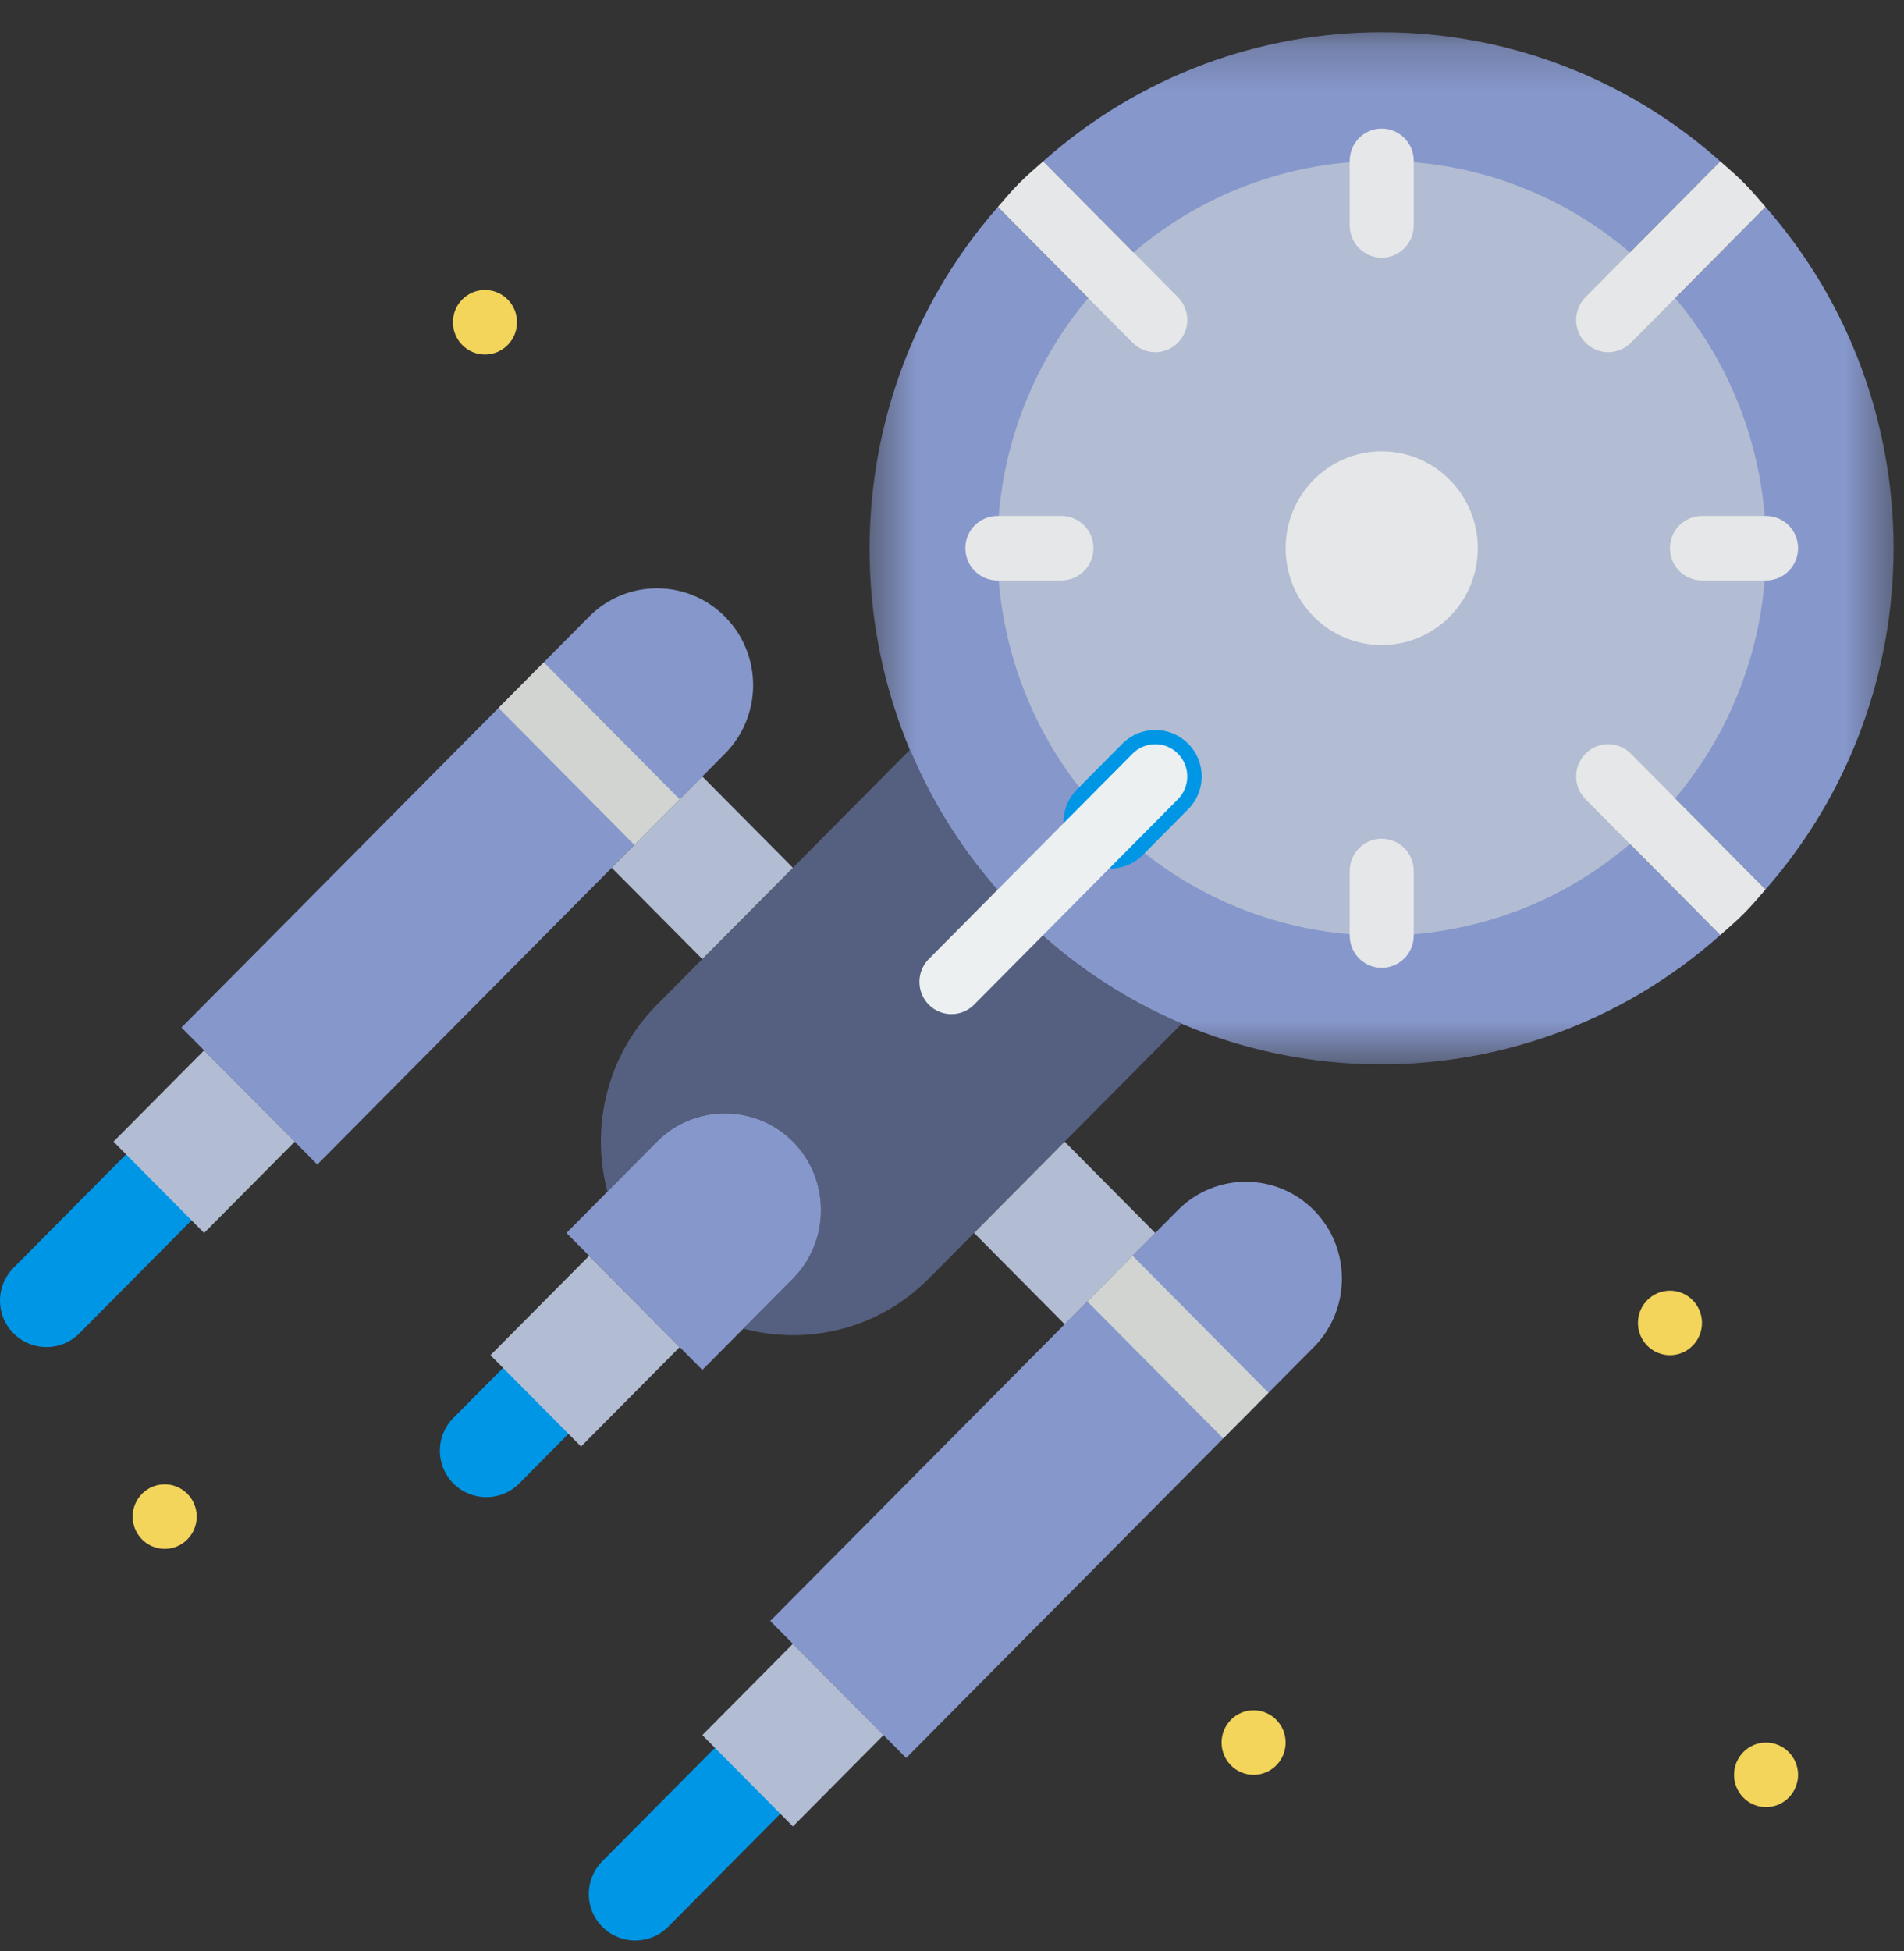 <?xml version="1.0" encoding="UTF-8" standalone="no"?>
<svg width="41px" height="42px" viewBox="0 0 41 42" version="1.1" xmlns="http://www.w3.org/2000/svg" xmlns:xlink="http://www.w3.org/1999/xlink">
    <rect x="0" y="0" width="41" height="42" fill="#333333" stroke="none"/>
    <!-- Generator: Sketch 41 (35326) - http://www.bohemiancoding.com/sketch -->
    <title>Page 1</title>
    <desc>Created with Sketch.</desc>
    <defs>
        <polygon id="path-1" points="22.534 22.445 22.534 0.226 0.484 0.226 0.484 22.445 22.534 22.445"></polygon>
    </defs>
    <g id="Page-1" stroke="none" stroke-width="1" fill="none" fill-rule="evenodd">
        <g id="Desktop-HD" transform="translate(-1277, -919)">
            <g id="Page-1" transform="translate(1278, 919)">
                <g id="Group-3" transform="translate(17.241, 0.469)">
                    <mask id="mask-2" fill="white">
                        <use xlink:href="#path-1"></use>
                    </mask>
                    <g id="Clip-2"></g>
                    <path d="M16.876,16.738 C17.146,16.466 17.582,16.466 17.852,16.738 L19.778,18.679 C23.454,14.485 23.454,8.18 19.778,3.987 L17.852,5.927 C17.717,6.063 17.54,6.13 17.364,6.13 C17.187,6.13 17.011,6.063 16.876,5.927 C16.607,5.656 16.607,5.216 16.876,4.944 L18.803,3.004 C14.64,-0.701 8.383,-0.701 4.222,3.004 L6.147,4.944 C6.417,5.216 6.417,5.656 6.147,5.927 C6.013,6.063 5.836,6.13 5.66,6.13 C5.483,6.13 5.307,6.063 5.172,5.927 L3.247,3.987 C-0.582,8.354 -0.435,15.018 3.709,19.194 C7.854,23.371 14.469,23.518 18.803,19.661 L16.876,17.72 C16.607,17.449 16.607,17.009 16.876,16.738" id="Fill-1" fill="#8697CB" mask="url(#mask-2)"></path>
                </g>
                <path d="M2.42,25.56 L-0,27.999" id="Stroke-4" stroke="#0096E6" stroke-width="2" stroke-linecap="round"></path>
                <path d="M10.537,30.157 L9.472,31.23" id="Stroke-6" stroke="#0096E6" stroke-width="2" stroke-linecap="round"></path>
                <path d="M15.099,38.336 L12.679,40.774" id="Stroke-8" stroke="#0096E6" stroke-width="2" stroke-linecap="round"></path>
                <path d="M34.605,5.905 C37.837,9.161 37.837,14.441 34.605,17.698 C31.374,20.955 26.134,20.955 22.901,17.698 C19.669,14.441 19.669,9.161 22.901,5.905 C26.134,2.649 31.374,2.649 34.605,5.905" id="Fill-10" fill="#B2BDD3"></path>
                <path d="M18.597,16.138 L13.148,21.629 C12.066,22.72 11.712,24.263 12.08,25.654 L13.148,24.577 C13.953,23.767 15.27,23.767 16.074,24.577 C16.879,25.388 16.879,26.715 16.074,27.525 L15.006,28.602 C16.386,28.973 17.918,28.616 19,27.525 L24.449,22.035 C23.179,21.493 21.986,20.707 20.951,19.664 C19.915,18.62 19.135,17.418 18.597,16.138" id="Fill-12" fill="#556080"></path>
                <path d="M23.877,16.715 L22.902,17.698" id="Stroke-14" stroke="#0096E6" stroke-width="2" stroke-linecap="round"></path>
                <path d="M23.389,5.414 L21.463,3.473 C21.291,3.626 21.115,3.774 20.951,3.94 C20.786,4.105 20.64,4.282 20.488,4.455 L22.414,6.396 L23.389,7.379 C23.524,7.514 23.7,7.582 23.877,7.582 C24.053,7.582 24.23,7.514 24.364,7.379 C24.634,7.108 24.634,6.668 24.364,6.396 L23.389,5.414 Z" id="Fill-16" fill="#E6E7E8"></path>
                <path d="M34.118,16.224 C33.848,15.952 33.412,15.952 33.143,16.224 C32.873,16.496 32.873,16.935 33.143,17.207 L34.118,18.189 L36.044,20.13 C36.216,19.977 36.392,19.829 36.556,19.663 C36.72,19.498 36.867,19.321 37.019,19.148 L35.093,17.207 L34.118,16.224 Z" id="Fill-18" fill="#E6E7E8"></path>
                <path d="M33.63,7.582 C33.807,7.582 33.983,7.514 34.118,7.379 L35.093,6.396 L37.019,4.455 C36.867,4.282 36.72,4.105 36.556,3.94 C36.392,3.774 36.216,3.626 36.044,3.473 L34.118,5.414 L33.143,6.396 C32.873,6.668 32.873,7.107 33.143,7.379 C33.277,7.514 33.454,7.582 33.63,7.582" id="Fill-20" fill="#E6E7E8"></path>
                <path d="M28.753,2.768 C28.373,2.768 28.064,3.078 28.064,3.462 L28.064,4.852 C28.064,5.237 28.373,5.547 28.753,5.547 C29.134,5.547 29.443,5.237 29.443,4.852 L29.443,3.462 C29.443,3.078 29.134,2.768 28.753,2.768" id="Fill-22" fill="#E6E7E8"></path>
                <path d="M28.753,18.056 C28.373,18.056 28.064,18.366 28.064,18.751 L28.064,20.14 C28.064,20.525 28.373,20.835 28.753,20.835 C29.134,20.835 29.443,20.525 29.443,20.14 L29.443,18.751 C29.443,18.366 29.134,18.056 28.753,18.056" id="Fill-24" fill="#E6E7E8"></path>
                <path d="M37.029,11.107 L35.65,11.107 C35.269,11.107 34.96,11.417 34.96,11.801 C34.96,12.186 35.269,12.496 35.65,12.496 L37.029,12.496 C37.41,12.496 37.719,12.186 37.719,11.801 C37.719,11.417 37.41,11.107 37.029,11.107" id="Fill-26" fill="#E6E7E8"></path>
                <path d="M21.857,11.107 L20.478,11.107 C20.097,11.107 19.788,11.417 19.788,11.801 C19.788,12.186 20.097,12.496 20.478,12.496 L21.857,12.496 C22.238,12.496 22.546,12.186 22.546,11.801 C22.546,11.417 22.238,11.107 21.857,11.107" id="Fill-28" fill="#E6E7E8"></path>
                <path d="M30.216,10.327 C31.025,11.142 31.025,12.461 30.216,13.276 C29.408,14.09 28.098,14.09 27.29,13.276 C26.483,12.461 26.483,11.142 27.29,10.327 C28.098,9.513 29.408,9.513 30.216,10.327" id="Fill-30" fill="#E6E7E8"></path>
                <path d="M14.611,16.224 L7.784,23.103 L5.833,25.069 L2.907,22.12 L4.858,20.155 L11.685,13.275 C12.493,12.462 13.803,12.462 14.611,13.275 L14.611,13.275 C15.42,14.09 15.42,15.409 14.611,16.224" id="Fill-32" fill="#8697CB"></path>
                <polygon id="Fill-34" fill="#B2BDD3" points="5.346 24.577 3.395 26.543 1.444 24.577 3.395 22.612"></polygon>
                <polygon id="Fill-36" fill="#B2BDD3" points="13.636 29 11.512 31.14 9.561 29.174 11.686 27.035"></polygon>
                <path d="M24.364,26.051 L17.538,32.93 L15.586,34.896 L18.513,37.845 L20.463,35.879 L27.291,29 C28.098,28.186 28.098,26.866 27.291,26.051 L27.291,26.051 C26.482,25.237 25.173,25.237 24.364,26.051" id="Fill-38" fill="#8697CB"></path>
                <polygon id="Fill-40" fill="#D1D4D1" points="9.735 15.241 12.661 18.189 13.636 17.207 10.71 14.258"></polygon>
                <polygon id="Fill-42" fill="#D1D4D1" points="23.389 27.034 22.414 28.017 25.34 30.965 26.315 29.982"></polygon>
                <polygon id="Fill-44" fill="#B2BDD3" points="16.074 35.388 14.124 37.353 16.074 39.319 18.025 37.353"></polygon>
                <polygon id="Fill-46" fill="#B2BDD3" points="12.173 18.681 14.123 20.646 16.074 18.681 14.123 16.716"></polygon>
                <polygon id="Fill-48" fill="#B2BDD3" points="21.926 24.577 19.976 26.543 21.926 28.508 23.876 26.543"></polygon>
                <path d="M37.719,38.208 C37.719,38.592 37.41,38.903 37.029,38.903 C36.649,38.903 36.34,38.592 36.34,38.208 C36.34,37.825 36.649,37.513 37.029,37.513 C37.41,37.513 37.719,37.825 37.719,38.208" id="Fill-50" fill="#F3D55B"></path>
                <path d="M35.65,28.479 C35.65,28.863 35.341,29.174 34.96,29.174 C34.58,29.174 34.271,28.863 34.271,28.479 C34.271,28.096 34.58,27.785 34.96,27.785 C35.341,27.785 35.65,28.096 35.65,28.479" id="Fill-52" fill="#F3D55B"></path>
                <path d="M26.684,37.513 C26.684,37.897 26.375,38.208 25.995,38.208 C25.614,38.208 25.305,37.897 25.305,37.513 C25.305,37.13 25.614,36.818 25.995,36.818 C26.375,36.818 26.684,37.13 26.684,37.513" id="Fill-54" fill="#F3D55B"></path>
                <path d="M10.133,6.937 C10.133,7.321 9.824,7.632 9.443,7.632 C9.062,7.632 8.753,7.321 8.753,6.937 C8.753,6.553 9.062,6.242 9.443,6.242 C9.824,6.242 10.133,6.553 10.133,6.937" id="Fill-56" fill="#F3D55B"></path>
                <path d="M3.236,32.649 C3.236,33.033 2.927,33.344 2.546,33.344 C2.166,33.344 1.857,33.033 1.857,32.649 C1.857,32.265 2.166,31.954 2.546,31.954 C2.927,31.954 3.236,32.265 3.236,32.649" id="Fill-58" fill="#F3D55B"></path>
                <path d="M16.074,27.526 L14.124,29.491 L11.198,26.543 L13.148,24.577 C13.953,23.767 15.269,23.767 16.074,24.577 L16.074,24.577 C16.879,25.388 16.879,26.715 16.074,27.526" id="Fill-60" fill="#8697CB"></path>
                <path d="M19.488,21.832 C19.311,21.832 19.135,21.764 19,21.629 C18.731,21.357 18.731,20.918 19,20.646 L23.389,16.224 C23.658,15.953 24.095,15.953 24.364,16.224 C24.633,16.495 24.633,16.935 24.364,17.207 L19.975,21.629 C19.841,21.764 19.664,21.832 19.488,21.832" id="Fill-62" fill="#ECF0F1"></path>
            </g>
        </g>
    </g>
</svg>